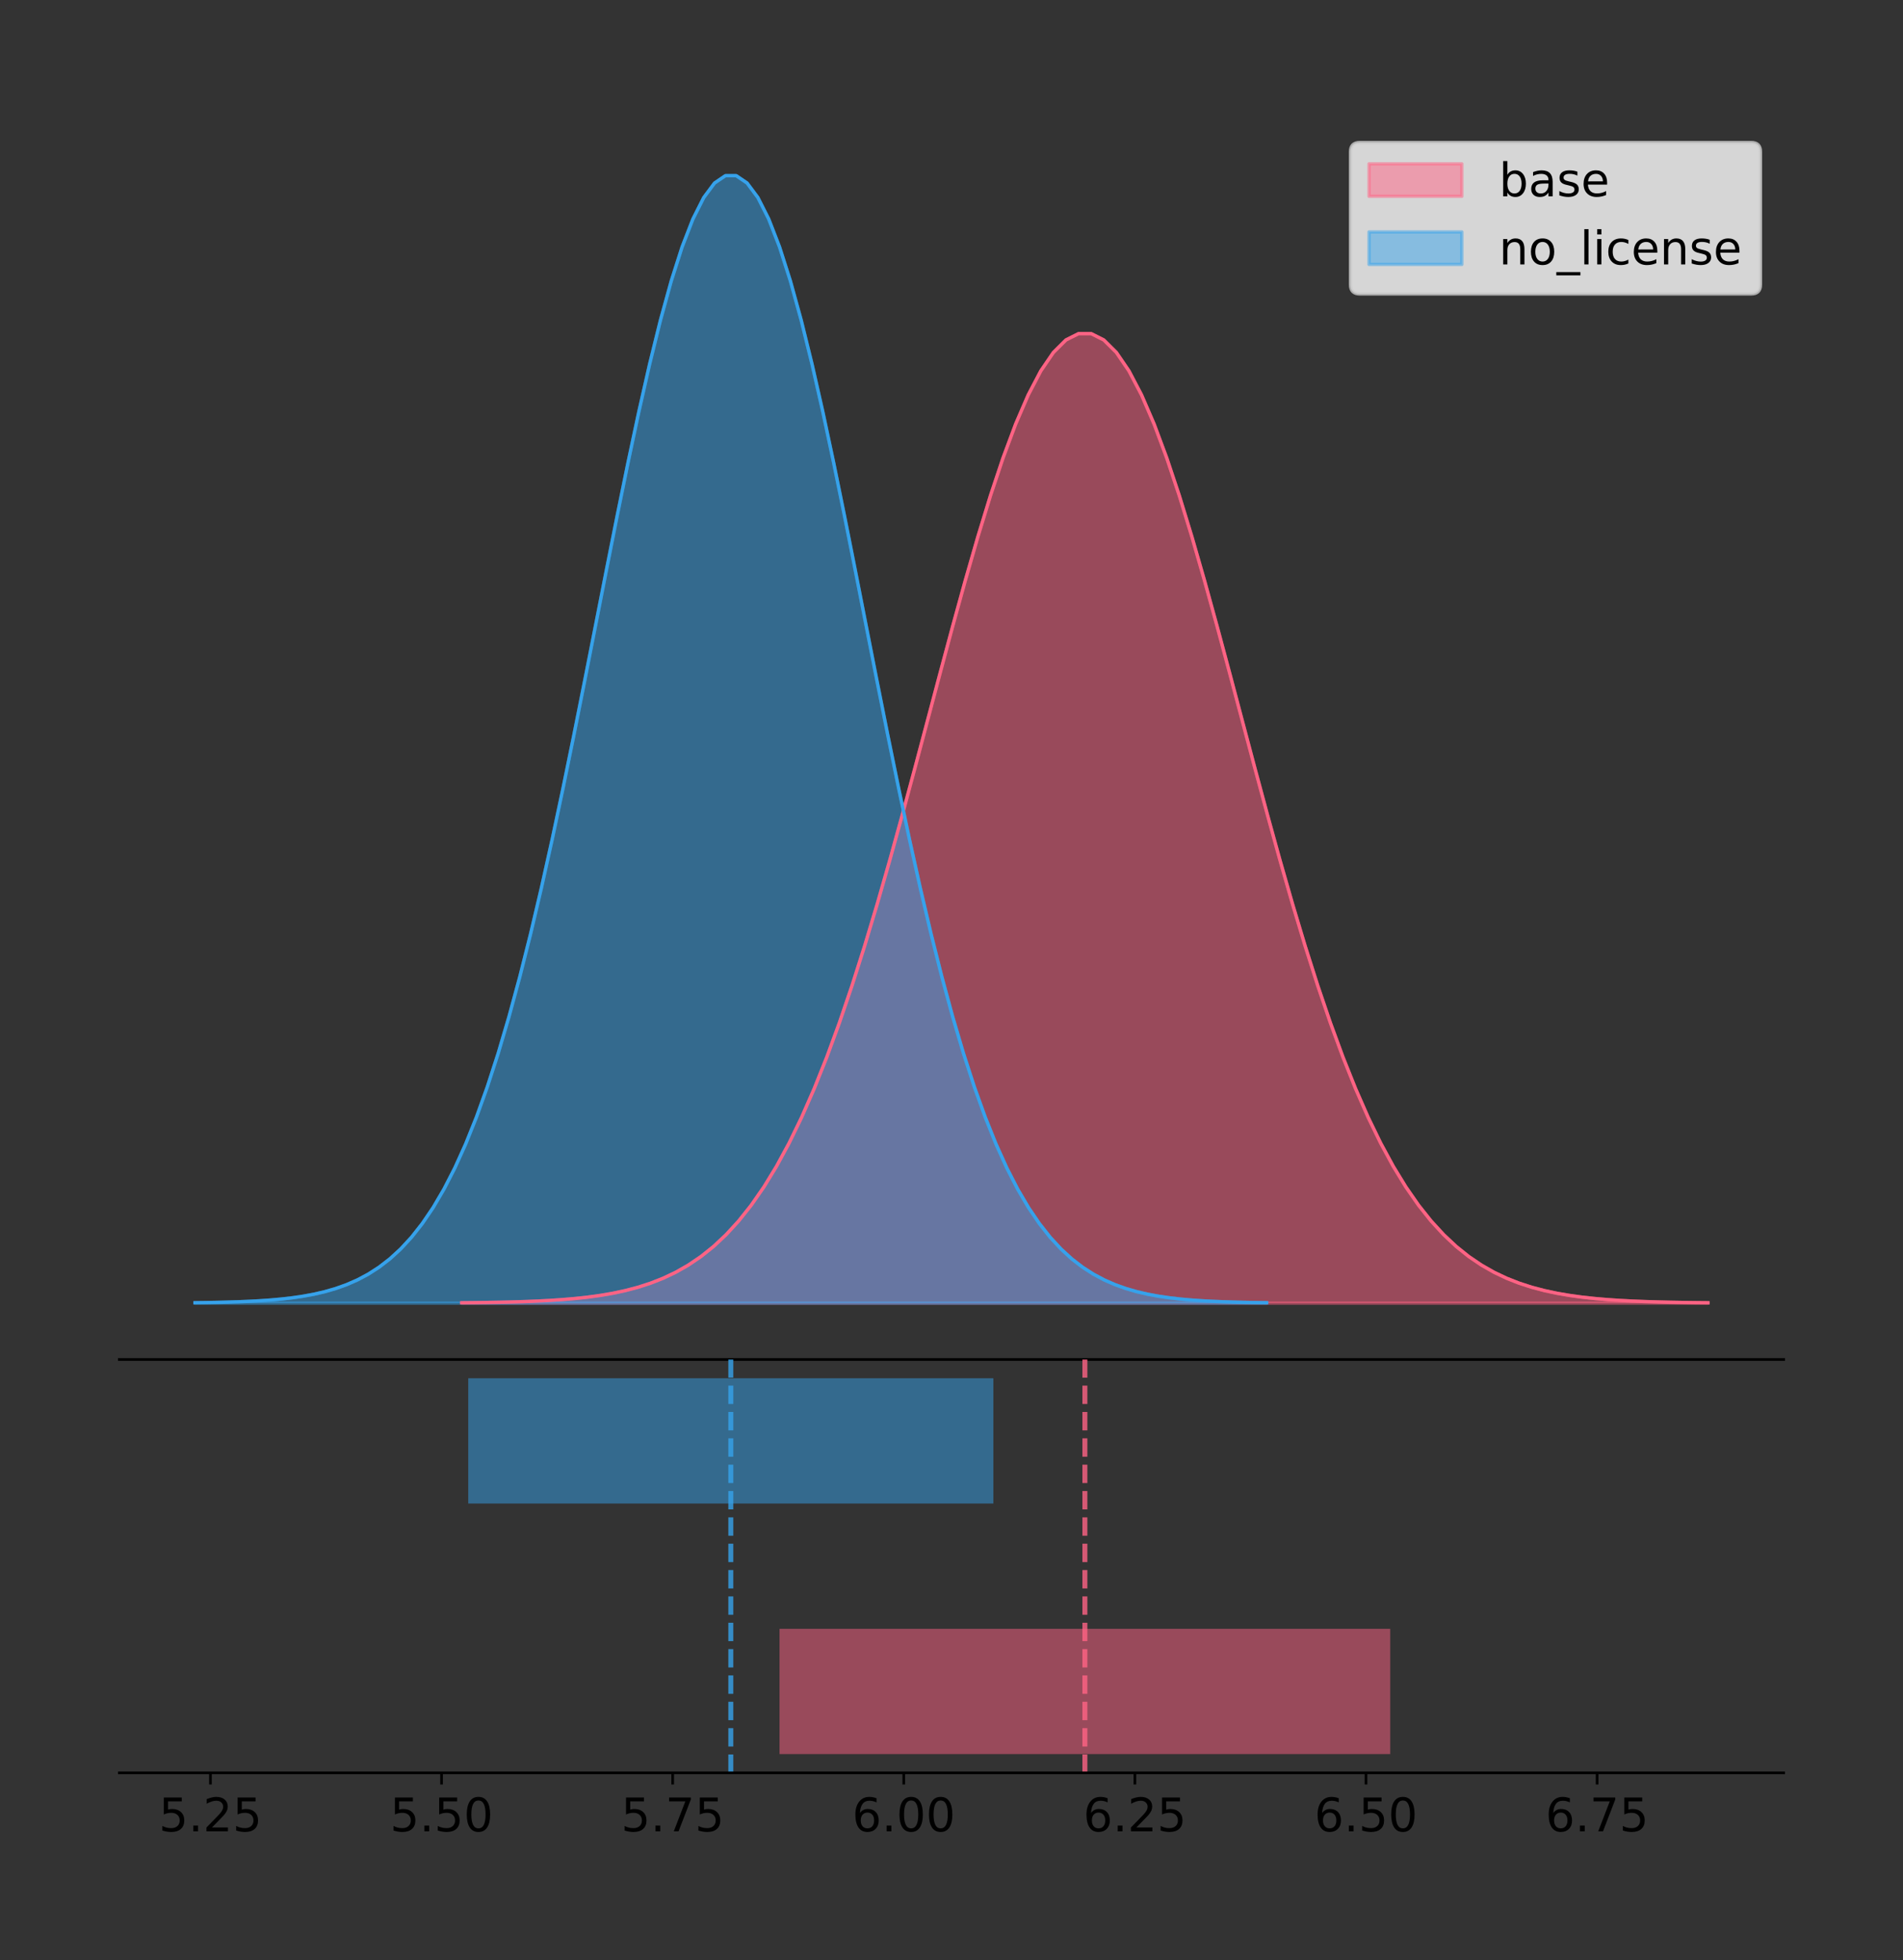<?xml version="1.0" encoding="utf-8" standalone="no"?>
<!DOCTYPE svg PUBLIC "-//W3C//DTD SVG 1.1//EN"
  "http://www.w3.org/Graphics/SVG/1.1/DTD/svg11.dtd">
<!-- Created with matplotlib (https://matplotlib.org/) -->
<svg height="591.509pt" version="1.1" viewBox="0 0 574.2 591.509" width="574.2pt" xmlns="http://www.w3.org/2000/svg" xmlns:xlink="http://www.w3.org/1999/xlink">
 <rect x="0" y="0" width="574.2" height="591.509" fill="#333333" stroke="none"/>
 <defs>
  <style type="text/css">
*{stroke-linecap:butt;stroke-linejoin:round;}
  </style>
 </defs>
 <g id="figure_1">
  <g id="patch_1">
   <path d="M 0 591.509 
L 574.2 591.509 
L 574.2 0 
L 0 0 
z
" style="fill:none;"/>
  </g>
  <g id="axes_1">
   <g id="patch_2">
    <path d="M 36 410.22 
L 538.2 410.22 
L 538.2 36 
L 36 36 
z
" style="fill:none;"/>
   </g>
   <g id="PolyCollection_1">
    <defs>
     <path d="M 139.318 -198.299 
L 139.318 -198.398 
L 143.116 -198.435 
L 146.915 -198.484 
L 150.713 -198.551 
L 154.512 -198.639 
L 158.31 -198.755 
L 162.109 -198.907 
L 165.907 -199.104 
L 169.706 -199.357 
L 173.504 -199.682 
L 177.303 -200.095 
L 181.101 -200.616 
L 184.9 -201.268 
L 188.699 -202.079 
L 192.497 -203.081 
L 196.296 -204.309 
L 200.094 -205.802 
L 203.893 -207.607 
L 207.691 -209.77 
L 211.49 -212.343 
L 215.288 -215.382 
L 219.087 -218.944 
L 222.885 -223.085 
L 226.684 -227.864 
L 230.482 -233.335 
L 234.281 -239.548 
L 238.079 -246.546 
L 241.878 -254.365 
L 245.677 -263.027 
L 249.475 -272.54 
L 253.274 -282.897 
L 257.072 -294.072 
L 260.871 -306.018 
L 264.669 -318.664 
L 268.468 -331.92 
L 272.266 -345.671 
L 276.065 -359.778 
L 279.863 -374.085 
L 283.662 -388.413 
L 287.46 -402.572 
L 291.259 -416.356 
L 295.058 -429.555 
L 298.856 -441.956 
L 302.655 -453.352 
L 306.453 -463.544 
L 310.252 -472.347 
L 314.05 -479.599 
L 317.849 -485.164 
L 321.647 -488.935 
L 325.446 -490.839 
L 329.244 -490.839 
L 333.043 -488.935 
L 336.841 -485.164 
L 340.64 -479.599 
L 344.439 -472.347 
L 348.237 -463.544 
L 352.036 -453.352 
L 355.834 -441.956 
L 359.633 -429.555 
L 363.431 -416.356 
L 367.23 -402.572 
L 371.028 -388.413 
L 374.827 -374.085 
L 378.625 -359.778 
L 382.424 -345.671 
L 386.222 -331.92 
L 390.021 -318.664 
L 393.82 -306.018 
L 397.618 -294.072 
L 401.417 -282.897 
L 405.215 -272.54 
L 409.014 -263.027 
L 412.812 -254.365 
L 416.611 -246.546 
L 420.409 -239.548 
L 424.208 -233.335 
L 428.006 -227.864 
L 431.805 -223.085 
L 435.603 -218.944 
L 439.402 -215.382 
L 443.201 -212.343 
L 446.999 -209.77 
L 450.798 -207.607 
L 454.596 -205.802 
L 458.395 -204.309 
L 462.193 -203.081 
L 465.992 -202.079 
L 469.79 -201.268 
L 473.589 -200.616 
L 477.387 -200.095 
L 481.186 -199.682 
L 484.984 -199.357 
L 488.783 -199.104 
L 492.582 -198.907 
L 496.38 -198.755 
L 500.179 -198.639 
L 503.977 -198.551 
L 507.776 -198.484 
L 511.574 -198.435 
L 515.373 -198.398 
L 515.373 -198.299 
L 515.373 -198.299 
L 511.574 -198.299 
L 507.776 -198.299 
L 503.977 -198.299 
L 500.179 -198.299 
L 496.38 -198.299 
L 492.582 -198.299 
L 488.783 -198.299 
L 484.984 -198.299 
L 481.186 -198.299 
L 477.387 -198.299 
L 473.589 -198.299 
L 469.79 -198.299 
L 465.992 -198.299 
L 462.193 -198.299 
L 458.395 -198.299 
L 454.596 -198.299 
L 450.798 -198.299 
L 446.999 -198.299 
L 443.201 -198.299 
L 439.402 -198.299 
L 435.603 -198.299 
L 431.805 -198.299 
L 428.006 -198.299 
L 424.208 -198.299 
L 420.409 -198.299 
L 416.611 -198.299 
L 412.812 -198.299 
L 409.014 -198.299 
L 405.215 -198.299 
L 401.417 -198.299 
L 397.618 -198.299 
L 393.82 -198.299 
L 390.021 -198.299 
L 386.222 -198.299 
L 382.424 -198.299 
L 378.625 -198.299 
L 374.827 -198.299 
L 371.028 -198.299 
L 367.23 -198.299 
L 363.431 -198.299 
L 359.633 -198.299 
L 355.834 -198.299 
L 352.036 -198.299 
L 348.237 -198.299 
L 344.439 -198.299 
L 340.64 -198.299 
L 336.841 -198.299 
L 333.043 -198.299 
L 329.244 -198.299 
L 325.446 -198.299 
L 321.647 -198.299 
L 317.849 -198.299 
L 314.05 -198.299 
L 310.252 -198.299 
L 306.453 -198.299 
L 302.655 -198.299 
L 298.856 -198.299 
L 295.058 -198.299 
L 291.259 -198.299 
L 287.46 -198.299 
L 283.662 -198.299 
L 279.863 -198.299 
L 276.065 -198.299 
L 272.266 -198.299 
L 268.468 -198.299 
L 264.669 -198.299 
L 260.871 -198.299 
L 257.072 -198.299 
L 253.274 -198.299 
L 249.475 -198.299 
L 245.677 -198.299 
L 241.878 -198.299 
L 238.079 -198.299 
L 234.281 -198.299 
L 230.482 -198.299 
L 226.684 -198.299 
L 222.885 -198.299 
L 219.087 -198.299 
L 215.288 -198.299 
L 211.49 -198.299 
L 207.691 -198.299 
L 203.893 -198.299 
L 200.094 -198.299 
L 196.296 -198.299 
L 192.497 -198.299 
L 188.699 -198.299 
L 184.9 -198.299 
L 181.101 -198.299 
L 177.303 -198.299 
L 173.504 -198.299 
L 169.706 -198.299 
L 165.907 -198.299 
L 162.109 -198.299 
L 158.31 -198.299 
L 154.512 -198.299 
L 150.713 -198.299 
L 146.915 -198.299 
L 143.116 -198.299 
L 139.318 -198.299 
z
" id="m4305d65a9c" style="stroke:#ff6384;stroke-opacity:0.5;"/>
    </defs>
    <g clip-path="url(#p89bfcbed6e)">
     <use style="fill:#ff6384;fill-opacity:0.5;stroke:#ff6384;stroke-opacity:0.5;" x="0" xlink:href="#m4305d65a9c" y="591.509"/>
    </g>
   </g>
   <g id="PolyCollection_2">
    <defs>
     <path d="M 58.827 -198.299 
L 58.827 -198.414 
L 62.094 -198.457 
L 65.36 -198.515 
L 68.626 -198.592 
L 71.893 -198.694 
L 75.159 -198.829 
L 78.426 -199.006 
L 81.692 -199.235 
L 84.958 -199.53 
L 88.225 -199.907 
L 91.491 -200.387 
L 94.757 -200.993 
L 98.024 -201.751 
L 101.29 -202.695 
L 104.557 -203.86 
L 107.823 -205.288 
L 111.089 -207.025 
L 114.356 -209.123 
L 117.622 -211.638 
L 120.889 -214.631 
L 124.155 -218.165 
L 127.421 -222.307 
L 130.688 -227.124 
L 133.954 -232.681 
L 137.22 -239.043 
L 140.487 -246.268 
L 143.753 -254.407 
L 147.02 -263.499 
L 150.286 -273.572 
L 153.552 -284.635 
L 156.819 -296.68 
L 160.085 -309.675 
L 163.351 -323.567 
L 166.618 -338.274 
L 169.884 -353.69 
L 173.151 -369.68 
L 176.417 -386.086 
L 179.683 -402.724 
L 182.95 -419.387 
L 186.216 -435.851 
L 189.483 -451.881 
L 192.749 -467.231 
L 196.015 -481.653 
L 199.282 -494.905 
L 202.548 -506.757 
L 205.814 -516.994 
L 209.081 -525.428 
L 212.347 -531.9 
L 215.614 -536.285 
L 218.88 -538.499 
L 222.146 -538.499 
L 225.413 -536.285 
L 228.679 -531.9 
L 231.945 -525.428 
L 235.212 -516.994 
L 238.478 -506.757 
L 241.745 -494.905 
L 245.011 -481.653 
L 248.277 -467.231 
L 251.544 -451.881 
L 254.81 -435.851 
L 258.077 -419.387 
L 261.343 -402.724 
L 264.609 -386.086 
L 267.876 -369.68 
L 271.142 -353.69 
L 274.408 -338.274 
L 277.675 -323.567 
L 280.941 -309.675 
L 284.208 -296.68 
L 287.474 -284.635 
L 290.74 -273.572 
L 294.007 -263.499 
L 297.273 -254.407 
L 300.539 -246.268 
L 303.806 -239.043 
L 307.072 -232.681 
L 310.339 -227.124 
L 313.605 -222.307 
L 316.871 -218.165 
L 320.138 -214.631 
L 323.404 -211.638 
L 326.671 -209.123 
L 329.937 -207.025 
L 333.203 -205.288 
L 336.47 -203.86 
L 339.736 -202.695 
L 343.002 -201.751 
L 346.269 -200.993 
L 349.535 -200.387 
L 352.802 -199.907 
L 356.068 -199.53 
L 359.334 -199.235 
L 362.601 -199.006 
L 365.867 -198.829 
L 369.134 -198.694 
L 372.4 -198.592 
L 375.666 -198.515 
L 378.933 -198.457 
L 382.199 -198.414 
L 382.199 -198.299 
L 382.199 -198.299 
L 378.933 -198.299 
L 375.666 -198.299 
L 372.4 -198.299 
L 369.134 -198.299 
L 365.867 -198.299 
L 362.601 -198.299 
L 359.334 -198.299 
L 356.068 -198.299 
L 352.802 -198.299 
L 349.535 -198.299 
L 346.269 -198.299 
L 343.002 -198.299 
L 339.736 -198.299 
L 336.47 -198.299 
L 333.203 -198.299 
L 329.937 -198.299 
L 326.671 -198.299 
L 323.404 -198.299 
L 320.138 -198.299 
L 316.871 -198.299 
L 313.605 -198.299 
L 310.339 -198.299 
L 307.072 -198.299 
L 303.806 -198.299 
L 300.539 -198.299 
L 297.273 -198.299 
L 294.007 -198.299 
L 290.74 -198.299 
L 287.474 -198.299 
L 284.208 -198.299 
L 280.941 -198.299 
L 277.675 -198.299 
L 274.408 -198.299 
L 271.142 -198.299 
L 267.876 -198.299 
L 264.609 -198.299 
L 261.343 -198.299 
L 258.077 -198.299 
L 254.81 -198.299 
L 251.544 -198.299 
L 248.277 -198.299 
L 245.011 -198.299 
L 241.745 -198.299 
L 238.478 -198.299 
L 235.212 -198.299 
L 231.945 -198.299 
L 228.679 -198.299 
L 225.413 -198.299 
L 222.146 -198.299 
L 218.88 -198.299 
L 215.614 -198.299 
L 212.347 -198.299 
L 209.081 -198.299 
L 205.814 -198.299 
L 202.548 -198.299 
L 199.282 -198.299 
L 196.015 -198.299 
L 192.749 -198.299 
L 189.483 -198.299 
L 186.216 -198.299 
L 182.95 -198.299 
L 179.683 -198.299 
L 176.417 -198.299 
L 173.151 -198.299 
L 169.884 -198.299 
L 166.618 -198.299 
L 163.351 -198.299 
L 160.085 -198.299 
L 156.819 -198.299 
L 153.552 -198.299 
L 150.286 -198.299 
L 147.02 -198.299 
L 143.753 -198.299 
L 140.487 -198.299 
L 137.22 -198.299 
L 133.954 -198.299 
L 130.688 -198.299 
L 127.421 -198.299 
L 124.155 -198.299 
L 120.889 -198.299 
L 117.622 -198.299 
L 114.356 -198.299 
L 111.089 -198.299 
L 107.823 -198.299 
L 104.557 -198.299 
L 101.29 -198.299 
L 98.024 -198.299 
L 94.757 -198.299 
L 91.491 -198.299 
L 88.225 -198.299 
L 84.958 -198.299 
L 81.692 -198.299 
L 78.426 -198.299 
L 75.159 -198.299 
L 71.893 -198.299 
L 68.626 -198.299 
L 65.36 -198.299 
L 62.094 -198.299 
L 58.827 -198.299 
z
" id="mcc2f8805b1" style="stroke:#36a2eb;stroke-opacity:0.5;"/>
    </defs>
    <g clip-path="url(#p89bfcbed6e)">
     <use style="fill:#36a2eb;fill-opacity:0.5;stroke:#36a2eb;stroke-opacity:0.5;" x="0" xlink:href="#mcc2f8805b1" y="591.509"/>
    </g>
   </g>
   <g id="line2d_1">
    <path clip-path="url(#p89bfcbed6e)" d="M 139.318 393.112 
L 143.116 393.075 
L 146.915 393.025 
L 150.713 392.958 
L 154.512 392.87 
L 158.31 392.754 
L 162.109 392.603 
L 165.907 392.406 
L 169.706 392.152 
L 173.504 391.827 
L 177.303 391.415 
L 181.101 390.894 
L 184.9 390.242 
L 188.699 389.43 
L 192.497 388.429 
L 196.296 387.201 
L 200.094 385.707 
L 203.893 383.903 
L 207.691 381.74 
L 211.49 379.166 
L 215.288 376.127 
L 219.087 372.566 
L 222.885 368.424 
L 226.684 363.645 
L 230.482 358.174 
L 234.281 351.961 
L 238.079 344.963 
L 241.878 337.144 
L 245.677 328.483 
L 249.475 318.969 
L 253.274 308.612 
L 257.072 297.437 
L 260.871 285.492 
L 264.669 272.845 
L 268.468 259.589 
L 272.266 245.839 
L 276.065 231.731 
L 279.863 217.424 
L 283.662 203.096 
L 287.46 188.938 
L 291.259 175.154 
L 295.058 161.955 
L 298.856 149.553 
L 302.655 138.157 
L 306.453 127.966 
L 310.252 119.163 
L 314.05 111.91 
L 317.849 106.345 
L 321.647 102.574 
L 325.446 100.67 
L 329.244 100.67 
L 333.043 102.574 
L 336.841 106.345 
L 340.64 111.91 
L 344.439 119.163 
L 348.237 127.966 
L 352.036 138.157 
L 355.834 149.553 
L 359.633 161.955 
L 363.431 175.154 
L 367.23 188.938 
L 371.028 203.096 
L 374.827 217.424 
L 378.625 231.731 
L 382.424 245.839 
L 386.222 259.589 
L 390.021 272.845 
L 393.82 285.492 
L 397.618 297.437 
L 401.417 308.612 
L 405.215 318.969 
L 409.014 328.483 
L 412.812 337.144 
L 416.611 344.963 
L 420.409 351.961 
L 424.208 358.174 
L 428.006 363.645 
L 431.805 368.424 
L 435.603 372.566 
L 439.402 376.127 
L 443.201 379.166 
L 446.999 381.74 
L 450.798 383.903 
L 454.596 385.707 
L 458.395 387.201 
L 462.193 388.429 
L 465.992 389.43 
L 469.79 390.242 
L 473.589 390.894 
L 477.387 391.415 
L 481.186 391.827 
L 484.984 392.152 
L 488.783 392.406 
L 492.582 392.603 
L 496.38 392.754 
L 500.179 392.87 
L 503.977 392.958 
L 507.776 393.025 
L 511.574 393.075 
L 515.373 393.112 
" style="fill:none;stroke:#ff6384;stroke-linecap:square;"/>
   </g>
   <g id="line2d_2">
    <path clip-path="url(#p89bfcbed6e)" d="M 58.827 393.096 
L 62.094 393.053 
L 65.36 392.995 
L 68.626 392.918 
L 71.893 392.815 
L 75.159 392.68 
L 78.426 392.504 
L 81.692 392.275 
L 84.958 391.98 
L 88.225 391.602 
L 91.491 391.122 
L 94.757 390.516 
L 98.024 389.758 
L 101.29 388.814 
L 104.557 387.65 
L 107.823 386.222 
L 111.089 384.485 
L 114.356 382.386 
L 117.622 379.871 
L 120.889 376.878 
L 124.155 373.344 
L 127.421 369.202 
L 130.688 364.386 
L 133.954 358.828 
L 137.22 352.466 
L 140.487 345.241 
L 143.753 337.103 
L 147.02 328.01 
L 150.286 317.937 
L 153.552 306.874 
L 156.819 294.829 
L 160.085 281.834 
L 163.351 267.942 
L 166.618 253.235 
L 169.884 237.82 
L 173.151 221.829 
L 176.417 205.423 
L 179.683 188.786 
L 182.95 172.123 
L 186.216 155.658 
L 189.483 139.628 
L 192.749 124.279 
L 196.015 109.857 
L 199.282 96.604 
L 202.548 84.752 
L 205.814 74.515 
L 209.081 66.081 
L 212.347 59.61 
L 215.614 55.224 
L 218.88 53.01 
L 222.146 53.01 
L 225.413 55.224 
L 228.679 59.61 
L 231.945 66.081 
L 235.212 74.515 
L 238.478 84.752 
L 241.745 96.604 
L 245.011 109.857 
L 248.277 124.279 
L 251.544 139.628 
L 254.81 155.658 
L 258.077 172.123 
L 261.343 188.786 
L 264.609 205.423 
L 267.876 221.829 
L 271.142 237.82 
L 274.408 253.235 
L 277.675 267.942 
L 280.941 281.834 
L 284.208 294.829 
L 287.474 306.874 
L 290.74 317.937 
L 294.007 328.01 
L 297.273 337.103 
L 300.539 345.241 
L 303.806 352.466 
L 307.072 358.828 
L 310.339 364.386 
L 313.605 369.202 
L 316.871 373.344 
L 320.138 376.878 
L 323.404 379.871 
L 326.671 382.386 
L 329.937 384.485 
L 333.203 386.222 
L 336.47 387.65 
L 339.736 388.814 
L 343.002 389.758 
L 346.269 390.516 
L 349.535 391.122 
L 352.802 391.602 
L 356.068 391.98 
L 359.334 392.275 
L 362.601 392.504 
L 365.867 392.68 
L 369.134 392.815 
L 372.4 392.918 
L 375.666 392.995 
L 378.933 393.053 
L 382.199 393.096 
" style="fill:none;stroke:#36a2eb;stroke-linecap:square;"/>
   </g>
   <g id="patch_3">
    <path d="M 36 410.22 
L 538.2 410.22 
" style="fill:none;stroke:#000000;stroke-linecap:square;stroke-linejoin:miter;stroke-width:0.8;"/>
   </g>
   <g id="legend_1">
    <g id="patch_4">
     <path d="M 410.29 88.688 
L 528.4 88.688 
Q 531.2 88.688 531.2 85.888 
L 531.2 45.8 
Q 531.2 43 528.4 43 
L 410.29 43 
Q 407.49 43 407.49 45.8 
L 407.49 85.888 
Q 407.49 88.688 410.29 88.688 
z
" style="fill:#ffffff;opacity:0.8;stroke:#cccccc;stroke-linejoin:miter;"/>
    </g>
    <g id="patch_5">
     <path d="M 413.09 59.238 
L 441.09 59.238 
L 441.09 49.438 
L 413.09 49.438 
z
" style="fill:#ff6384;opacity:0.5;stroke:#ff6384;stroke-linejoin:miter;"/>
    </g>
    <g id="text_1">
     <!-- base -->
     <defs>
      <path d="M 48.688 27.297 
Q 48.688 37.203 44.609 42.844 
Q 40.531 48.484 33.406 48.484 
Q 26.266 48.484 22.188 42.844 
Q 18.109 37.203 18.109 27.297 
Q 18.109 17.391 22.188 11.75 
Q 26.266 6.109 33.406 6.109 
Q 40.531 6.109 44.609 11.75 
Q 48.688 17.391 48.688 27.297 
z
M 18.109 46.391 
Q 20.953 51.266 25.266 53.625 
Q 29.594 56 35.594 56 
Q 45.562 56 51.781 48.094 
Q 58.016 40.188 58.016 27.297 
Q 58.016 14.406 51.781 6.484 
Q 45.562 -1.422 35.594 -1.422 
Q 29.594 -1.422 25.266 0.953 
Q 20.953 3.328 18.109 8.203 
L 18.109 0 
L 9.078 0 
L 9.078 75.984 
L 18.109 75.984 
z
" id="DejaVuSans-98"/>
      <path d="M 34.281 27.484 
Q 23.391 27.484 19.188 25 
Q 14.984 22.516 14.984 16.5 
Q 14.984 11.719 18.141 8.906 
Q 21.297 6.109 26.703 6.109 
Q 34.188 6.109 38.703 11.406 
Q 43.219 16.703 43.219 25.484 
L 43.219 27.484 
z
M 52.203 31.203 
L 52.203 0 
L 43.219 0 
L 43.219 8.297 
Q 40.141 3.328 35.547 0.953 
Q 30.953 -1.422 24.312 -1.422 
Q 15.922 -1.422 10.953 3.297 
Q 6 8.016 6 15.922 
Q 6 25.141 12.172 29.828 
Q 18.359 34.516 30.609 34.516 
L 43.219 34.516 
L 43.219 35.406 
Q 43.219 41.609 39.141 45 
Q 35.062 48.391 27.688 48.391 
Q 23 48.391 18.547 47.266 
Q 14.109 46.141 10.016 43.891 
L 10.016 52.203 
Q 14.938 54.109 19.578 55.047 
Q 24.219 56 28.609 56 
Q 40.484 56 46.344 49.844 
Q 52.203 43.703 52.203 31.203 
z
" id="DejaVuSans-97"/>
      <path d="M 44.281 53.078 
L 44.281 44.578 
Q 40.484 46.531 36.375 47.5 
Q 32.281 48.484 27.875 48.484 
Q 21.188 48.484 17.844 46.438 
Q 14.5 44.391 14.5 40.281 
Q 14.5 37.156 16.891 35.375 
Q 19.281 33.594 26.516 31.984 
L 29.594 31.297 
Q 39.156 29.25 43.188 25.516 
Q 47.219 21.781 47.219 15.094 
Q 47.219 7.469 41.188 3.016 
Q 35.156 -1.422 24.609 -1.422 
Q 20.219 -1.422 15.453 -0.562 
Q 10.688 0.297 5.422 2 
L 5.422 11.281 
Q 10.406 8.688 15.234 7.391 
Q 20.062 6.109 24.812 6.109 
Q 31.156 6.109 34.562 8.281 
Q 37.984 10.453 37.984 14.406 
Q 37.984 18.062 35.516 20.016 
Q 33.062 21.969 24.703 23.781 
L 21.578 24.516 
Q 13.234 26.266 9.516 29.906 
Q 5.812 33.547 5.812 39.891 
Q 5.812 47.609 11.281 51.797 
Q 16.75 56 26.812 56 
Q 31.781 56 36.172 55.266 
Q 40.578 54.547 44.281 53.078 
z
" id="DejaVuSans-115"/>
      <path d="M 56.203 29.594 
L 56.203 25.203 
L 14.891 25.203 
Q 15.484 15.922 20.484 11.062 
Q 25.484 6.203 34.422 6.203 
Q 39.594 6.203 44.453 7.469 
Q 49.312 8.734 54.109 11.281 
L 54.109 2.781 
Q 49.266 0.734 44.188 -0.344 
Q 39.109 -1.422 33.891 -1.422 
Q 20.797 -1.422 13.156 6.188 
Q 5.516 13.812 5.516 26.812 
Q 5.516 40.234 12.766 48.109 
Q 20.016 56 32.328 56 
Q 43.359 56 49.781 48.891 
Q 56.203 41.797 56.203 29.594 
z
M 47.219 32.234 
Q 47.125 39.594 43.094 43.984 
Q 39.062 48.391 32.422 48.391 
Q 24.906 48.391 20.391 44.141 
Q 15.875 39.891 15.188 32.172 
z
" id="DejaVuSans-101"/>
     </defs>
     <g transform="translate(452.29 59.238)scale(0.14 -0.14)">
      <use xlink:href="#DejaVuSans-98"/>
      <use x="63.477" xlink:href="#DejaVuSans-97"/>
      <use x="124.756" xlink:href="#DejaVuSans-115"/>
      <use x="176.855" xlink:href="#DejaVuSans-101"/>
     </g>
    </g>
    <g id="patch_6">
     <path d="M 413.09 79.787 
L 441.09 79.787 
L 441.09 69.987 
L 413.09 69.987 
z
" style="fill:#36a2eb;opacity:0.5;stroke:#36a2eb;stroke-linejoin:miter;"/>
    </g>
    <g id="text_2">
     <!-- no_license -->
     <defs>
      <path d="M 54.891 33.016 
L 54.891 0 
L 45.906 0 
L 45.906 32.719 
Q 45.906 40.484 42.875 44.328 
Q 39.844 48.188 33.797 48.188 
Q 26.516 48.188 22.312 43.547 
Q 18.109 38.922 18.109 30.906 
L 18.109 0 
L 9.078 0 
L 9.078 54.688 
L 18.109 54.688 
L 18.109 46.188 
Q 21.344 51.125 25.703 53.562 
Q 30.078 56 35.797 56 
Q 45.219 56 50.047 50.172 
Q 54.891 44.344 54.891 33.016 
z
" id="DejaVuSans-110"/>
      <path d="M 30.609 48.391 
Q 23.391 48.391 19.188 42.75 
Q 14.984 37.109 14.984 27.297 
Q 14.984 17.484 19.156 11.844 
Q 23.344 6.203 30.609 6.203 
Q 37.797 6.203 41.984 11.859 
Q 46.188 17.531 46.188 27.297 
Q 46.188 37.016 41.984 42.703 
Q 37.797 48.391 30.609 48.391 
z
M 30.609 56 
Q 42.328 56 49.016 48.375 
Q 55.719 40.766 55.719 27.297 
Q 55.719 13.875 49.016 6.219 
Q 42.328 -1.422 30.609 -1.422 
Q 18.844 -1.422 12.172 6.219 
Q 5.516 13.875 5.516 27.297 
Q 5.516 40.766 12.172 48.375 
Q 18.844 56 30.609 56 
z
" id="DejaVuSans-111"/>
      <path d="M 50.984 -16.609 
L 50.984 -23.578 
L -0.984 -23.578 
L -0.984 -16.609 
z
" id="DejaVuSans-95"/>
      <path d="M 9.422 75.984 
L 18.406 75.984 
L 18.406 0 
L 9.422 0 
z
" id="DejaVuSans-108"/>
      <path d="M 9.422 54.688 
L 18.406 54.688 
L 18.406 0 
L 9.422 0 
z
M 9.422 75.984 
L 18.406 75.984 
L 18.406 64.594 
L 9.422 64.594 
z
" id="DejaVuSans-105"/>
      <path d="M 48.781 52.594 
L 48.781 44.188 
Q 44.969 46.297 41.141 47.344 
Q 37.312 48.391 33.406 48.391 
Q 24.656 48.391 19.812 42.844 
Q 14.984 37.312 14.984 27.297 
Q 14.984 17.281 19.812 11.734 
Q 24.656 6.203 33.406 6.203 
Q 37.312 6.203 41.141 7.25 
Q 44.969 8.297 48.781 10.406 
L 48.781 2.094 
Q 45.016 0.344 40.984 -0.531 
Q 36.969 -1.422 32.422 -1.422 
Q 20.062 -1.422 12.781 6.344 
Q 5.516 14.109 5.516 27.297 
Q 5.516 40.672 12.859 48.328 
Q 20.219 56 33.016 56 
Q 37.156 56 41.109 55.141 
Q 45.062 54.297 48.781 52.594 
z
" id="DejaVuSans-99"/>
     </defs>
     <g transform="translate(452.29 79.787)scale(0.14 -0.14)">
      <use xlink:href="#DejaVuSans-110"/>
      <use x="63.379" xlink:href="#DejaVuSans-111"/>
      <use x="124.561" xlink:href="#DejaVuSans-95"/>
      <use x="174.561" xlink:href="#DejaVuSans-108"/>
      <use x="202.344" xlink:href="#DejaVuSans-105"/>
      <use x="230.127" xlink:href="#DejaVuSans-99"/>
      <use x="285.107" xlink:href="#DejaVuSans-101"/>
      <use x="346.631" xlink:href="#DejaVuSans-110"/>
      <use x="410.01" xlink:href="#DejaVuSans-115"/>
      <use x="462.109" xlink:href="#DejaVuSans-101"/>
     </g>
    </g>
   </g>
  </g>
  <g id="axes_2">
   <g id="patch_7">
    <path d="M 36 534.96 
L 538.2 534.96 
L 538.2 410.22 
L 36 410.22 
z
" style="fill:none;"/>
   </g>
   <g id="patch_8">
    <path clip-path="url(#p04c647b051)" d="M 235.212 529.29 
L 419.479 529.29 
L 419.479 491.49 
L 235.212 491.49 
z
" style="fill:#ff6384;opacity:0.5;"/>
   </g>
   <g id="patch_9">
    <path clip-path="url(#p04c647b051)" d="M 141.287 453.69 
L 299.739 453.69 
L 299.739 415.89 
L 141.287 415.89 
z
" style="fill:#36a2eb;opacity:0.5;"/>
   </g>
   <g id="matplotlib.axis_1">
    <g id="xtick_1">
     <g id="line2d_3">
      <defs>
       <path d="M 0 0 
L 0 3.5 
" id="m87f69d625e" style="stroke:#000000;stroke-width:0.8;"/>
      </defs>
      <g>
       <use style="stroke:#000000;stroke-width:0.8;" x="63.501" xlink:href="#m87f69d625e" y="534.96"/>
      </g>
     </g>
     <g id="text_3">
      <!-- 5.25 -->
      <defs>
       <path d="M 10.797 72.906 
L 49.516 72.906 
L 49.516 64.594 
L 19.828 64.594 
L 19.828 46.734 
Q 21.969 47.469 24.109 47.828 
Q 26.266 48.188 28.422 48.188 
Q 40.625 48.188 47.75 41.5 
Q 54.891 34.812 54.891 23.391 
Q 54.891 11.625 47.562 5.094 
Q 40.234 -1.422 26.906 -1.422 
Q 22.312 -1.422 17.547 -0.641 
Q 12.797 0.141 7.719 1.703 
L 7.719 11.625 
Q 12.109 9.234 16.797 8.062 
Q 21.484 6.891 26.703 6.891 
Q 35.156 6.891 40.078 11.328 
Q 45.016 15.766 45.016 23.391 
Q 45.016 31 40.078 35.438 
Q 35.156 39.891 26.703 39.891 
Q 22.75 39.891 18.812 39.016 
Q 14.891 38.141 10.797 36.281 
z
" id="DejaVuSans-53"/>
       <path d="M 10.688 12.406 
L 21 12.406 
L 21 0 
L 10.688 0 
z
" id="DejaVuSans-46"/>
       <path d="M 19.188 8.297 
L 53.609 8.297 
L 53.609 0 
L 7.328 0 
L 7.328 8.297 
Q 12.938 14.109 22.625 23.891 
Q 32.328 33.688 34.812 36.531 
Q 39.547 41.844 41.422 45.531 
Q 43.312 49.219 43.312 52.781 
Q 43.312 58.594 39.234 62.25 
Q 35.156 65.922 28.609 65.922 
Q 23.969 65.922 18.812 64.312 
Q 13.672 62.703 7.812 59.422 
L 7.812 69.391 
Q 13.766 71.781 18.938 73 
Q 24.125 74.219 28.422 74.219 
Q 39.75 74.219 46.484 68.547 
Q 53.219 62.891 53.219 53.422 
Q 53.219 48.922 51.531 44.891 
Q 49.859 40.875 45.406 35.406 
Q 44.188 33.984 37.641 27.219 
Q 31.109 20.453 19.188 8.297 
z
" id="DejaVuSans-50"/>
      </defs>
      <g transform="translate(47.915 552.598)scale(0.14 -0.14)">
       <use xlink:href="#DejaVuSans-53"/>
       <use x="63.623" xlink:href="#DejaVuSans-46"/>
       <use x="95.41" xlink:href="#DejaVuSans-50"/>
       <use x="159.033" xlink:href="#DejaVuSans-53"/>
      </g>
     </g>
    </g>
    <g id="xtick_2">
     <g id="line2d_4">
      <g>
       <use style="stroke:#000000;stroke-width:0.8;" x="133.235" xlink:href="#m87f69d625e" y="534.96"/>
      </g>
     </g>
     <g id="text_4">
      <!-- 5.50 -->
      <defs>
       <path d="M 31.781 66.406 
Q 24.172 66.406 20.328 58.906 
Q 16.5 51.422 16.5 36.375 
Q 16.5 21.391 20.328 13.891 
Q 24.172 6.391 31.781 6.391 
Q 39.453 6.391 43.281 13.891 
Q 47.125 21.391 47.125 36.375 
Q 47.125 51.422 43.281 58.906 
Q 39.453 66.406 31.781 66.406 
z
M 31.781 74.219 
Q 44.047 74.219 50.516 64.516 
Q 56.984 54.828 56.984 36.375 
Q 56.984 17.969 50.516 8.266 
Q 44.047 -1.422 31.781 -1.422 
Q 19.531 -1.422 13.062 8.266 
Q 6.594 17.969 6.594 36.375 
Q 6.594 54.828 13.062 64.516 
Q 19.531 74.219 31.781 74.219 
z
" id="DejaVuSans-48"/>
      </defs>
      <g transform="translate(117.649 552.598)scale(0.14 -0.14)">
       <use xlink:href="#DejaVuSans-53"/>
       <use x="63.623" xlink:href="#DejaVuSans-46"/>
       <use x="95.41" xlink:href="#DejaVuSans-53"/>
       <use x="159.033" xlink:href="#DejaVuSans-48"/>
      </g>
     </g>
    </g>
    <g id="xtick_3">
     <g id="line2d_5">
      <g>
       <use style="stroke:#000000;stroke-width:0.8;" x="202.968" xlink:href="#m87f69d625e" y="534.96"/>
      </g>
     </g>
     <g id="text_5">
      <!-- 5.75 -->
      <defs>
       <path d="M 8.203 72.906 
L 55.078 72.906 
L 55.078 68.703 
L 28.609 0 
L 18.312 0 
L 43.219 64.594 
L 8.203 64.594 
z
" id="DejaVuSans-55"/>
      </defs>
      <g transform="translate(187.382 552.598)scale(0.14 -0.14)">
       <use xlink:href="#DejaVuSans-53"/>
       <use x="63.623" xlink:href="#DejaVuSans-46"/>
       <use x="95.41" xlink:href="#DejaVuSans-55"/>
       <use x="159.033" xlink:href="#DejaVuSans-53"/>
      </g>
     </g>
    </g>
    <g id="xtick_4">
     <g id="line2d_6">
      <g>
       <use style="stroke:#000000;stroke-width:0.8;" x="272.702" xlink:href="#m87f69d625e" y="534.96"/>
      </g>
     </g>
     <g id="text_6">
      <!-- 6.00 -->
      <defs>
       <path d="M 33.016 40.375 
Q 26.375 40.375 22.484 35.828 
Q 18.609 31.297 18.609 23.391 
Q 18.609 15.531 22.484 10.953 
Q 26.375 6.391 33.016 6.391 
Q 39.656 6.391 43.531 10.953 
Q 47.406 15.531 47.406 23.391 
Q 47.406 31.297 43.531 35.828 
Q 39.656 40.375 33.016 40.375 
z
M 52.594 71.297 
L 52.594 62.312 
Q 48.875 64.062 45.094 64.984 
Q 41.312 65.922 37.594 65.922 
Q 27.828 65.922 22.672 59.328 
Q 17.531 52.734 16.797 39.406 
Q 19.672 43.656 24.016 45.922 
Q 28.375 48.188 33.594 48.188 
Q 44.578 48.188 50.953 41.516 
Q 57.328 34.859 57.328 23.391 
Q 57.328 12.156 50.688 5.359 
Q 44.047 -1.422 33.016 -1.422 
Q 20.359 -1.422 13.672 8.266 
Q 6.984 17.969 6.984 36.375 
Q 6.984 53.656 15.188 63.938 
Q 23.391 74.219 37.203 74.219 
Q 40.922 74.219 44.703 73.484 
Q 48.484 72.75 52.594 71.297 
z
" id="DejaVuSans-54"/>
      </defs>
      <g transform="translate(257.116 552.598)scale(0.14 -0.14)">
       <use xlink:href="#DejaVuSans-54"/>
       <use x="63.623" xlink:href="#DejaVuSans-46"/>
       <use x="95.41" xlink:href="#DejaVuSans-48"/>
       <use x="159.033" xlink:href="#DejaVuSans-48"/>
      </g>
     </g>
    </g>
    <g id="xtick_5">
     <g id="line2d_7">
      <g>
       <use style="stroke:#000000;stroke-width:0.8;" x="342.435" xlink:href="#m87f69d625e" y="534.96"/>
      </g>
     </g>
     <g id="text_7">
      <!-- 6.25 -->
      <g transform="translate(326.85 552.598)scale(0.14 -0.14)">
       <use xlink:href="#DejaVuSans-54"/>
       <use x="63.623" xlink:href="#DejaVuSans-46"/>
       <use x="95.41" xlink:href="#DejaVuSans-50"/>
       <use x="159.033" xlink:href="#DejaVuSans-53"/>
      </g>
     </g>
    </g>
    <g id="xtick_6">
     <g id="line2d_8">
      <g>
       <use style="stroke:#000000;stroke-width:0.8;" x="412.169" xlink:href="#m87f69d625e" y="534.96"/>
      </g>
     </g>
     <g id="text_8">
      <!-- 6.50 -->
      <g transform="translate(396.583 552.598)scale(0.14 -0.14)">
       <use xlink:href="#DejaVuSans-54"/>
       <use x="63.623" xlink:href="#DejaVuSans-46"/>
       <use x="95.41" xlink:href="#DejaVuSans-53"/>
       <use x="159.033" xlink:href="#DejaVuSans-48"/>
      </g>
     </g>
    </g>
    <g id="xtick_7">
     <g id="line2d_9">
      <g>
       <use style="stroke:#000000;stroke-width:0.8;" x="481.903" xlink:href="#m87f69d625e" y="534.96"/>
      </g>
     </g>
     <g id="text_9">
      <!-- 6.75 -->
      <g transform="translate(466.317 552.598)scale(0.14 -0.14)">
       <use xlink:href="#DejaVuSans-54"/>
       <use x="63.623" xlink:href="#DejaVuSans-46"/>
       <use x="95.41" xlink:href="#DejaVuSans-55"/>
       <use x="159.033" xlink:href="#DejaVuSans-53"/>
      </g>
     </g>
    </g>
   </g>
   <g id="line2d_10">
    <path clip-path="url(#p04c647b051)" d="M 327.345 534.96 
L 327.345 410.22 
" style="fill:none;stroke:#ff6384;stroke-dasharray:5.55,2.4;stroke-dashoffset:0;stroke-opacity:0.8;stroke-width:1.5;"/>
   </g>
   <g id="line2d_11">
    <path clip-path="url(#p04c647b051)" d="M 220.513 534.96 
L 220.513 410.22 
" style="fill:none;stroke:#36a2eb;stroke-dasharray:5.55,2.4;stroke-dashoffset:0;stroke-opacity:0.8;stroke-width:1.5;"/>
   </g>
   <g id="patch_10">
    <path d="M 36 534.96 
L 538.2 534.96 
" style="fill:none;stroke:#000000;stroke-linecap:square;stroke-linejoin:miter;stroke-width:0.8;"/>
   </g>
  </g>
 </g>
 <defs>
  <clipPath id="p89bfcbed6e">
   <rect height="374.22" width="502.2" x="36" y="36"/>
  </clipPath>
  <clipPath id="p04c647b051">
   <rect height="124.74" width="502.2" x="36" y="410.22"/>
  </clipPath>
 </defs>
</svg>
